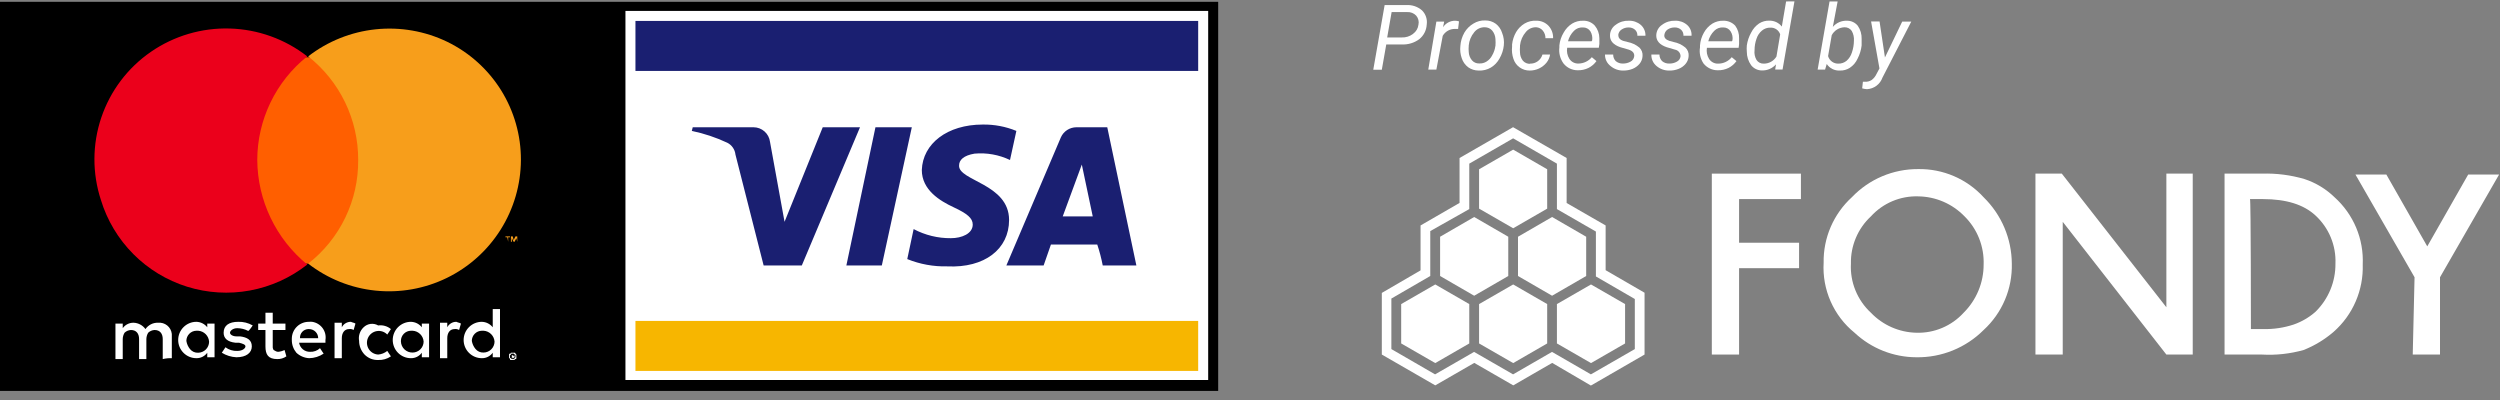 <?xml version="1.0" encoding="UTF-8"?> <svg xmlns="http://www.w3.org/2000/svg" width="150" height="24" viewBox="0 0 150 24" fill="none"><rect x="0" y="0" width="150" height="24" fill="#808080" stroke="none"/> <g clip-path="url(#clip0)"> <path d="M0 0.109H73.091V23.455H0V0.109Z" fill="black"></path> <path d="M37.527 0.655H72.491V22.8H37.527V0.655Z" fill="white"></path> <path d="M38.127 19.255H71.891V22.255H38.127V19.255Z" fill="#F7B600"></path> <path d="M38.127 1.255H71.891V4.255H38.127V1.255ZM51.6 7.636L48.109 15.927H45.818L44.127 9.273C44.111 9.123 44.058 8.979 43.972 8.856C43.887 8.732 43.771 8.631 43.636 8.564C42.957 8.246 42.243 8.008 41.509 7.855L41.564 7.636H45.218C45.46 7.638 45.692 7.728 45.873 7.888C46.053 8.049 46.17 8.269 46.2 8.509L47.073 13.309L49.364 7.636H51.6ZM60.545 13.2C60.545 11.018 57.491 10.854 57.545 9.927C57.545 9.6 57.818 9.327 58.473 9.218C59.203 9.152 59.938 9.284 60.6 9.6L60.982 7.855C60.342 7.592 59.655 7.462 58.964 7.473C56.836 7.473 55.364 8.618 55.309 10.2C55.309 11.4 56.4 12.055 57.218 12.436C58.036 12.818 58.364 13.091 58.364 13.473C58.364 14.018 57.709 14.291 57.055 14.291C56.275 14.298 55.507 14.11 54.818 13.745L54.436 15.545C55.198 15.854 56.015 16.002 56.836 15.982C59.073 16.091 60.545 14.945 60.545 13.2ZM66.164 15.927H68.182L66.436 7.636H64.582C64.386 7.637 64.194 7.694 64.03 7.8C63.866 7.906 63.735 8.058 63.655 8.236L60.382 15.927H62.618L63.055 14.673H65.836C65.973 15.083 66.082 15.502 66.164 15.927ZM63.764 12.982L64.909 9.873L65.564 12.982H63.764ZM54.709 7.636L52.909 15.927H50.782L52.527 7.636H54.709Z" fill="#1A1F71"></path> <path d="M10.309 21.491V20.182C10.318 20.083 10.308 19.984 10.278 19.89C10.249 19.795 10.201 19.707 10.138 19.631C10.075 19.555 9.997 19.493 9.909 19.447C9.822 19.401 9.726 19.372 9.627 19.364H9.491C9.342 19.358 9.193 19.389 9.06 19.456C8.926 19.523 8.812 19.622 8.727 19.745C8.646 19.632 8.539 19.539 8.417 19.473C8.294 19.407 8.158 19.369 8.018 19.364C7.891 19.361 7.765 19.389 7.651 19.446C7.536 19.503 7.438 19.587 7.364 19.691V19.418H6.927V21.545H7.364V20.345C7.366 20.211 7.404 20.079 7.473 19.964C7.576 19.865 7.712 19.807 7.855 19.8C8.182 19.8 8.345 20.018 8.345 20.345V21.545H8.782V20.345C8.784 20.211 8.822 20.079 8.891 19.964C8.994 19.865 9.13 19.807 9.273 19.8C9.6 19.8 9.764 20.018 9.764 20.345V21.545C9.942 21.503 10.126 21.484 10.309 21.491ZM17.127 19.418H16.364V18.764H15.927V19.418H15.491V19.8H15.927V20.782C15.927 21.273 16.091 21.545 16.636 21.545C16.831 21.55 17.022 21.493 17.182 21.382L17.073 21C16.953 21.06 16.824 21.097 16.691 21.109C16.582 21.109 16.527 21.055 16.418 21C16.376 20.935 16.357 20.859 16.364 20.782V19.8H17.127V19.418ZM21.055 19.309C20.942 19.307 20.831 19.337 20.735 19.395C20.639 19.452 20.56 19.536 20.509 19.636V19.364H20.073V21.491H20.509V20.291C20.509 19.964 20.673 19.745 20.945 19.745C21.04 19.731 21.137 19.75 21.218 19.8L21.327 19.418C21.273 19.364 21.164 19.364 21.055 19.309ZM15.164 19.527C14.899 19.374 14.597 19.299 14.291 19.309C13.745 19.309 13.418 19.527 13.418 19.964C13.418 20.291 13.636 20.509 14.127 20.564H14.345C14.564 20.618 14.727 20.673 14.727 20.782C14.727 20.891 14.564 21.055 14.236 21.055C13.982 21.067 13.731 20.99 13.527 20.836L13.309 21.164C13.572 21.327 13.873 21.421 14.182 21.436C14.782 21.436 15.109 21.164 15.109 20.782C15.109 20.4 14.836 20.236 14.4 20.182H14.182C13.964 20.182 13.8 20.073 13.8 19.964C13.8 19.855 13.964 19.691 14.236 19.691C14.464 19.693 14.689 19.749 14.891 19.855C14.945 19.855 15.164 19.527 15.164 19.527ZM21.546 20.454C21.547 20.759 21.664 21.051 21.873 21.273C21.979 21.381 22.107 21.466 22.247 21.523C22.388 21.579 22.539 21.605 22.691 21.6C22.962 21.611 23.23 21.535 23.455 21.382L23.236 21.055C23.081 21.181 22.891 21.257 22.691 21.273C22.575 21.267 22.463 21.233 22.363 21.174C22.264 21.115 22.18 21.032 22.12 20.934C22.06 20.835 22.025 20.723 22.018 20.607C22.011 20.492 22.032 20.376 22.08 20.271C22.128 20.166 22.201 20.074 22.292 20.003C22.384 19.932 22.492 19.885 22.606 19.866C22.72 19.846 22.837 19.855 22.947 19.891C23.057 19.927 23.156 19.989 23.236 20.073L23.455 19.745C23.35 19.657 23.228 19.592 23.096 19.555C22.965 19.517 22.826 19.508 22.691 19.527C22.554 19.447 22.394 19.415 22.236 19.434C22.078 19.454 21.932 19.525 21.818 19.636C21.708 19.739 21.625 19.868 21.578 20.011C21.53 20.154 21.519 20.306 21.546 20.454ZM18.546 19.309C18.411 19.306 18.278 19.33 18.153 19.379C18.028 19.428 17.914 19.501 17.818 19.595C17.721 19.688 17.645 19.799 17.591 19.923C17.538 20.046 17.511 20.178 17.509 20.313C17.506 20.342 17.506 20.371 17.509 20.4C17.507 20.679 17.604 20.949 17.782 21.164C17.99 21.359 18.26 21.475 18.546 21.491C18.857 21.487 19.16 21.392 19.418 21.218L19.2 20.891C19.12 20.966 19.026 21.024 18.922 21.061C18.819 21.099 18.71 21.115 18.6 21.109C18.444 21.112 18.291 21.059 18.171 20.959C18.05 20.858 17.971 20.718 17.945 20.564H19.527V20.4C19.547 20.276 19.543 20.149 19.514 20.027C19.484 19.905 19.431 19.79 19.357 19.688C19.283 19.587 19.189 19.501 19.082 19.436C18.974 19.371 18.855 19.328 18.731 19.309C18.669 19.301 18.607 19.301 18.546 19.309ZM18.546 19.745C18.69 19.745 18.829 19.803 18.931 19.905C19.034 20.008 19.091 20.146 19.091 20.291H18C17.996 20.224 18.005 20.156 18.026 20.092C18.048 20.028 18.082 19.969 18.127 19.918C18.171 19.868 18.226 19.826 18.286 19.797C18.347 19.767 18.413 19.75 18.48 19.745H18.546ZM12.873 20.454V19.418H12.436V19.636C12.358 19.537 12.259 19.456 12.146 19.399C12.033 19.343 11.908 19.312 11.782 19.309C11.492 19.309 11.215 19.424 11.011 19.629C10.806 19.833 10.691 20.111 10.691 20.4C10.691 20.689 10.806 20.967 11.011 21.171C11.215 21.376 11.492 21.491 11.782 21.491C11.909 21.494 12.036 21.465 12.15 21.408C12.264 21.351 12.362 21.267 12.436 21.164V21.436H12.873V20.454ZM11.182 20.454C11.182 20.294 11.245 20.141 11.357 20.026C11.469 19.912 11.622 19.846 11.782 19.844H11.891C12.062 19.855 12.224 19.93 12.344 20.052C12.465 20.175 12.537 20.337 12.546 20.509C12.543 20.682 12.473 20.847 12.351 20.969C12.229 21.091 12.064 21.161 11.891 21.164C11.798 21.169 11.704 21.152 11.619 21.114C11.534 21.076 11.459 21.018 11.4 20.945C11.285 20.804 11.21 20.635 11.182 20.454ZM27.382 19.309C27.269 19.307 27.159 19.337 27.062 19.395C26.966 19.452 26.887 19.536 26.836 19.636V19.364H26.4V21.491H26.836V20.291C26.836 19.964 27 19.745 27.273 19.745C27.367 19.731 27.464 19.75 27.546 19.8L27.655 19.418C27.6 19.364 27.491 19.364 27.382 19.309ZM30.764 21.164H30.873C30.88 21.163 30.888 21.163 30.895 21.166C30.902 21.168 30.908 21.172 30.913 21.178C30.919 21.183 30.922 21.189 30.925 21.196C30.927 21.203 30.928 21.211 30.927 21.218L30.982 21.273V21.491C30.983 21.498 30.982 21.506 30.98 21.513C30.977 21.52 30.973 21.526 30.968 21.531C30.963 21.537 30.956 21.541 30.949 21.543C30.942 21.546 30.935 21.546 30.927 21.545C30.92 21.544 30.913 21.545 30.905 21.548C30.898 21.55 30.892 21.554 30.887 21.559C30.881 21.565 30.878 21.571 30.875 21.578C30.873 21.585 30.872 21.593 30.873 21.6H30.655C30.647 21.601 30.64 21.6 30.633 21.598C30.626 21.595 30.619 21.591 30.614 21.586C30.609 21.581 30.605 21.574 30.602 21.567C30.6 21.56 30.599 21.553 30.6 21.545C30.601 21.538 30.6 21.531 30.598 21.523C30.595 21.517 30.591 21.51 30.586 21.505C30.581 21.5 30.574 21.496 30.567 21.493C30.56 21.491 30.553 21.49 30.546 21.491V21.273C30.545 21.265 30.545 21.258 30.548 21.251C30.55 21.244 30.554 21.237 30.559 21.232C30.565 21.227 30.571 21.223 30.578 21.221C30.585 21.218 30.593 21.217 30.6 21.218C30.607 21.219 30.615 21.218 30.622 21.216C30.629 21.213 30.635 21.209 30.64 21.204C30.646 21.199 30.65 21.192 30.652 21.186C30.655 21.178 30.655 21.171 30.655 21.164H30.764ZM30.764 21.545H30.818C30.826 21.546 30.833 21.546 30.84 21.543C30.847 21.541 30.854 21.537 30.859 21.531C30.864 21.526 30.868 21.52 30.87 21.513C30.873 21.506 30.874 21.498 30.873 21.491L30.927 21.436V21.327C30.928 21.32 30.927 21.312 30.925 21.305C30.922 21.298 30.919 21.292 30.913 21.287C30.908 21.282 30.902 21.277 30.895 21.275C30.888 21.273 30.88 21.272 30.873 21.273L30.818 21.218H30.709C30.702 21.217 30.694 21.218 30.687 21.221C30.68 21.223 30.674 21.227 30.669 21.232C30.663 21.237 30.659 21.244 30.657 21.251C30.654 21.258 30.654 21.265 30.655 21.273L30.6 21.327V21.436C30.599 21.444 30.6 21.451 30.602 21.458C30.605 21.465 30.609 21.472 30.614 21.477C30.619 21.482 30.626 21.486 30.633 21.488C30.64 21.491 30.647 21.492 30.655 21.491L30.709 21.545H30.764ZM30.818 21.327H30.873V21.436H30.818L30.873 21.491H30.818L30.764 21.436V21.491H30.709V21.273C30.709 21.327 30.818 21.327 30.818 21.327ZM30.764 21.327L30.818 21.382V21.327H30.764ZM25.745 20.454V19.418H25.309V19.636C25.231 19.537 25.132 19.456 25.019 19.399C24.905 19.343 24.781 19.312 24.655 19.309C24.365 19.309 24.088 19.424 23.883 19.629C23.679 19.833 23.564 20.111 23.564 20.4C23.564 20.689 23.679 20.967 23.883 21.171C24.088 21.376 24.365 21.491 24.655 21.491C24.782 21.494 24.908 21.465 25.022 21.408C25.136 21.351 25.235 21.267 25.309 21.164V21.436H25.745V20.454ZM24.055 20.454C24.055 20.294 24.117 20.141 24.23 20.026C24.342 19.912 24.494 19.846 24.655 19.844H24.764C24.933 19.855 25.093 19.928 25.214 20.048C25.334 20.168 25.407 20.328 25.418 20.498C25.415 20.671 25.346 20.836 25.223 20.958C25.101 21.08 24.936 21.15 24.764 21.153C24.673 21.156 24.584 21.141 24.499 21.109C24.415 21.077 24.337 21.029 24.271 20.967C24.205 20.905 24.152 20.831 24.115 20.749C24.078 20.666 24.057 20.578 24.055 20.487V20.454ZM30 20.454V18.545H29.564V19.636C29.485 19.537 29.386 19.456 29.273 19.399C29.16 19.343 29.036 19.312 28.909 19.309C28.62 19.309 28.342 19.424 28.138 19.629C27.933 19.833 27.818 20.111 27.818 20.4C27.818 20.689 27.933 20.967 28.138 21.171C28.342 21.376 28.62 21.491 28.909 21.491C29.037 21.494 29.163 21.465 29.277 21.408C29.391 21.351 29.489 21.267 29.564 21.164V21.436H30V20.454ZM28.309 20.454C28.309 20.294 28.372 20.141 28.484 20.026C28.596 19.912 28.749 19.846 28.909 19.844H29.018C29.188 19.855 29.348 19.928 29.468 20.048C29.589 20.168 29.661 20.328 29.673 20.498C29.67 20.671 29.6 20.836 29.478 20.958C29.356 21.08 29.191 21.15 29.018 21.153C28.925 21.158 28.832 21.141 28.746 21.103C28.661 21.065 28.586 21.007 28.527 20.934C28.414 20.796 28.339 20.631 28.309 20.454Z" fill="white"></path> <path d="M14.673 3.436H22.309V15.818H14.673V3.436Z" fill="#FF5F00"></path> <path d="M15.436 9.6C15.438 8.405 15.709 7.226 16.229 6.149C16.748 5.073 17.502 4.127 18.436 3.382C17.104 2.345 15.477 1.76 13.79 1.711C12.103 1.662 10.444 2.152 9.055 3.109C7.662 4.069 6.618 5.454 6.077 7.056C5.536 8.658 5.529 10.393 6.055 12C6.428 13.222 7.095 14.334 7.996 15.241C8.896 16.147 10.005 16.82 11.224 17.202C12.444 17.583 13.738 17.661 14.995 17.43C16.252 17.198 17.433 16.664 18.436 15.873C17.506 15.112 16.755 14.155 16.237 13.071C15.718 11.987 15.445 10.802 15.436 9.6Z" fill="#EB001B"></path> <path d="M30.491 14.509V14.236H30.6V14.182H30.327V14.236H30.436L30.491 14.509ZM31.036 14.509V14.182H30.927L30.818 14.4L30.764 14.182H30.655V14.509H30.709V14.291L30.818 14.509H30.873L30.982 14.291L31.036 14.509ZM31.255 9.6C31.248 11.077 30.827 12.523 30.041 13.774C29.255 15.025 28.135 16.031 26.806 16.678C25.478 17.325 23.995 17.588 22.526 17.436C21.056 17.284 19.659 16.723 18.491 15.818C19.435 15.082 20.197 14.138 20.717 13.059C21.237 11.981 21.502 10.797 21.491 9.6C21.496 8.404 21.228 7.222 20.709 6.145C20.189 5.067 19.43 4.122 18.491 3.382C19.663 2.475 21.066 1.913 22.54 1.759C24.014 1.605 25.502 1.865 26.836 2.509C28.165 3.156 29.285 4.164 30.067 5.418C30.848 6.673 31.26 8.122 31.255 9.6Z" fill="#F79E1B"></path> <path fill-rule="evenodd" clip-rule="evenodd" d="M108.055 11.945H104.345V14.564H107.945V16.091H104.345V21.273H102.709V10.418H108.055V11.945Z" fill="white"></path> <path fill-rule="evenodd" clip-rule="evenodd" d="M111.055 15.818C111.026 16.367 111.119 16.916 111.327 17.424C111.534 17.933 111.851 18.391 112.255 18.764C112.608 19.133 113.031 19.429 113.499 19.635C113.967 19.841 114.471 19.953 114.982 19.964C115.513 19.98 116.042 19.882 116.531 19.674C117.021 19.467 117.46 19.157 117.818 18.764C118.199 18.385 118.501 17.934 118.707 17.438C118.913 16.942 119.019 16.41 119.018 15.873C119.037 15.338 118.945 14.805 118.748 14.307C118.551 13.81 118.253 13.358 117.873 12.982C117.511 12.608 117.079 12.309 116.602 12.103C116.124 11.897 115.611 11.788 115.091 11.782C114.559 11.765 114.031 11.864 113.541 12.071C113.052 12.278 112.613 12.589 112.255 12.982C111.866 13.343 111.558 13.783 111.352 14.272C111.145 14.761 111.044 15.287 111.055 15.818ZM109.418 15.764C109.405 15.027 109.55 14.295 109.841 13.618C110.133 12.941 110.565 12.334 111.109 11.836C111.622 11.298 112.24 10.87 112.925 10.579C113.61 10.289 114.347 10.141 115.091 10.145C115.828 10.133 116.559 10.277 117.236 10.568C117.914 10.86 118.521 11.292 119.018 11.836C119.549 12.355 119.972 12.974 120.263 13.658C120.553 14.341 120.705 15.076 120.709 15.818C120.728 16.564 120.587 17.306 120.295 17.992C120.004 18.679 119.568 19.296 119.018 19.8C118.489 20.329 117.859 20.746 117.166 21.027C116.473 21.308 115.73 21.448 114.982 21.436C113.604 21.432 112.279 20.905 111.273 19.964C110.653 19.461 110.161 18.818 109.839 18.087C109.516 17.357 109.372 16.561 109.418 15.764Z" fill="white"></path> <path fill-rule="evenodd" clip-rule="evenodd" d="M135.055 19.745H135.818C136.429 19.756 137.038 19.664 137.618 19.473C138.1 19.305 138.544 19.046 138.927 18.709C139.311 18.333 139.616 17.883 139.822 17.386C140.028 16.889 140.132 16.356 140.127 15.818C140.149 15.278 140.053 14.74 139.846 14.241C139.638 13.741 139.325 13.293 138.927 12.927C138.218 12.273 137.182 11.945 135.764 11.945H135C135.055 11.945 135.055 19.745 135.055 19.745ZM133.473 21.273V10.418H135.709C136.576 10.39 137.441 10.5 138.273 10.745C138.948 10.967 139.564 11.34 140.073 11.836C140.636 12.342 141.08 12.966 141.372 13.664C141.665 14.362 141.798 15.117 141.764 15.873C141.788 16.633 141.644 17.388 141.342 18.086C141.041 18.784 140.589 19.406 140.018 19.909C139.483 20.37 138.875 20.739 138.218 21C137.403 21.229 136.555 21.322 135.709 21.273H133.473ZM144.873 16.636L141.327 10.473H143.182L145.636 14.782L148.091 10.473H149.945L146.4 16.636V21.273H144.764L144.873 16.636ZM129.982 10.418V18.436L123.709 10.418H122.127V21.273H123.764V13.309L129.982 21.273H131.564V10.418H129.982Z" fill="white"></path> <path d="M90.791 8.302L93.415 9.818V12.545L95.754 13.893V16.587L98.089 17.94V20.945L95.454 22.462L93.12 21.114L90.785 22.462L88.445 21.114L86.105 22.462L83.482 20.945V17.913L85.816 16.56V13.865L88.156 12.545V9.818L90.785 8.302H90.791ZM90.785 7.631L87.573 9.48V12.175L85.233 13.527V16.222L82.909 17.575V21.273L86.116 23.122L88.456 21.774L90.796 23.122L93.131 21.774L95.454 23.133L98.673 21.273V17.564L96.338 16.211V13.527L93.998 12.18V9.48L90.791 7.636L90.785 7.631Z" fill="white"></path> <path fill-rule="evenodd" clip-rule="evenodd" d="M92.831 12.518V10.156L90.791 8.978L88.745 10.156V12.518L90.791 13.696L92.831 12.518Z" fill="white"></path> <path fill-rule="evenodd" clip-rule="evenodd" d="M88.745 18.245V20.607L90.791 21.785L92.831 20.607V18.245L90.791 17.067L88.745 18.245Z" fill="white"></path> <path fill-rule="evenodd" clip-rule="evenodd" d="M90.496 14.204L88.451 13.02L86.406 14.204V16.56L88.451 17.744L90.496 16.56V14.204Z" fill="white"></path> <path fill-rule="evenodd" clip-rule="evenodd" d="M95.171 14.204L93.125 13.02L91.08 14.204V16.56L93.125 17.744L95.171 16.56V14.204Z" fill="white"></path> <path fill-rule="evenodd" clip-rule="evenodd" d="M84.071 18.245V20.607L86.116 21.785L88.156 20.607V18.245L86.116 17.067L84.071 18.245Z" fill="white"></path> <path fill-rule="evenodd" clip-rule="evenodd" d="M95.46 17.067L93.415 18.245V20.607L95.46 21.785L97.505 20.607V18.245L95.46 17.067Z" fill="white"></path> <path fill-rule="evenodd" clip-rule="evenodd" d="M85.32 0.622C85.061 0.397 84.724 0.283 84.382 0.305H83.078L82.396 4.184H82.909L83.176 2.667H84.104C84.481 2.686 84.852 2.575 85.156 2.351C85.288 2.244 85.397 2.111 85.474 1.96C85.551 1.808 85.595 1.642 85.604 1.473C85.626 1.319 85.613 1.161 85.563 1.013C85.514 0.866 85.431 0.731 85.32 0.622ZM84.775 2.04C84.581 2.184 84.344 2.257 84.104 2.247H83.231L83.498 0.725H84.425C84.526 0.718 84.628 0.733 84.722 0.77C84.817 0.807 84.901 0.864 84.971 0.938C85.035 1.012 85.081 1.1 85.104 1.195C85.128 1.289 85.129 1.388 85.107 1.484C85.094 1.592 85.059 1.696 85.004 1.79C84.948 1.884 84.874 1.965 84.785 2.029L84.775 2.04Z" fill="white"></path> <path fill-rule="evenodd" clip-rule="evenodd" d="M87.529 1.735H87.3C87.151 1.732 87.005 1.769 86.875 1.842C86.746 1.915 86.638 2.021 86.564 2.149L86.182 4.178H85.696L86.182 1.298H86.651L86.58 1.636C86.658 1.515 86.766 1.416 86.893 1.348C87.019 1.279 87.161 1.243 87.305 1.244C87.385 1.245 87.464 1.258 87.54 1.282L87.485 1.74L87.529 1.735Z" fill="white"></path> <path fill-rule="evenodd" clip-rule="evenodd" d="M90.125 1.969C90.058 1.752 89.925 1.561 89.744 1.424C89.562 1.292 89.341 1.223 89.116 1.227C88.867 1.217 88.62 1.281 88.407 1.413C88.182 1.545 87.994 1.733 87.862 1.958C87.722 2.204 87.64 2.478 87.622 2.76C87.594 3.007 87.622 3.256 87.704 3.491C87.774 3.708 87.909 3.898 88.091 4.036C88.273 4.164 88.49 4.232 88.713 4.233C88.972 4.248 89.231 4.185 89.454 4.053C89.673 3.921 89.852 3.732 89.973 3.507C90.112 3.268 90.2 3.003 90.229 2.727C90.258 2.47 90.222 2.209 90.125 1.969ZM89.722 2.765C89.696 2.958 89.633 3.143 89.536 3.311C89.46 3.468 89.341 3.6 89.193 3.693C89.061 3.777 88.907 3.817 88.751 3.807C88.668 3.811 88.586 3.795 88.511 3.762C88.435 3.729 88.368 3.679 88.315 3.616C88.198 3.474 88.131 3.298 88.124 3.115C88.113 2.998 88.113 2.882 88.124 2.765V2.727C88.151 2.437 88.265 2.161 88.451 1.936C88.526 1.839 88.624 1.76 88.736 1.708C88.848 1.656 88.971 1.631 89.094 1.636C89.177 1.636 89.259 1.653 89.334 1.687C89.409 1.721 89.477 1.77 89.531 1.833C89.649 1.976 89.718 2.154 89.727 2.34C89.738 2.482 89.738 2.624 89.727 2.765H89.722Z" fill="white"></path> <path fill-rule="evenodd" clip-rule="evenodd" d="M91.8 3.818C91.968 3.823 92.132 3.773 92.267 3.674C92.403 3.575 92.501 3.434 92.547 3.273H93.005C92.978 3.453 92.902 3.622 92.787 3.764C92.666 3.911 92.513 4.029 92.341 4.11C92.168 4.191 91.98 4.233 91.789 4.233C91.572 4.237 91.359 4.172 91.183 4.046C91.006 3.921 90.874 3.741 90.807 3.535C90.726 3.3 90.698 3.05 90.725 2.804V2.667C90.753 2.406 90.835 2.153 90.966 1.926C91.09 1.715 91.264 1.539 91.473 1.413C91.687 1.287 91.934 1.228 92.182 1.244C92.318 1.24 92.454 1.266 92.58 1.319C92.706 1.371 92.819 1.45 92.913 1.549C93.098 1.751 93.196 2.017 93.186 2.291H92.727C92.731 2.126 92.674 1.965 92.569 1.838C92.522 1.78 92.463 1.732 92.397 1.697C92.33 1.662 92.257 1.642 92.182 1.636C92.063 1.631 91.944 1.653 91.835 1.702C91.727 1.75 91.63 1.823 91.555 1.915C91.356 2.143 91.232 2.427 91.2 2.727V2.798C91.189 2.916 91.189 3.035 91.2 3.153C91.202 3.331 91.264 3.504 91.375 3.644C91.429 3.705 91.496 3.754 91.572 3.786C91.647 3.818 91.729 3.833 91.811 3.829L91.8 3.818Z" fill="white"></path> <path fill-rule="evenodd" clip-rule="evenodd" d="M95.689 1.538C95.6 1.441 95.491 1.364 95.37 1.313C95.248 1.262 95.117 1.239 94.985 1.244C94.755 1.236 94.528 1.295 94.331 1.413C94.116 1.548 93.94 1.736 93.818 1.958C93.677 2.192 93.589 2.455 93.562 2.727V2.842C93.519 3.188 93.61 3.538 93.818 3.818C93.921 3.944 94.051 4.045 94.198 4.114C94.346 4.182 94.507 4.218 94.669 4.216C94.892 4.221 95.113 4.173 95.313 4.074C95.501 3.978 95.664 3.838 95.787 3.665L95.509 3.431C95.411 3.549 95.289 3.644 95.15 3.71C95.012 3.776 94.861 3.811 94.707 3.813C94.599 3.817 94.492 3.793 94.397 3.744C94.301 3.694 94.22 3.62 94.162 3.529C94.038 3.331 93.991 3.094 94.031 2.864H95.929L95.962 2.64C95.962 2.527 95.962 2.413 95.962 2.296C95.961 2.02 95.865 1.752 95.689 1.538ZM95.493 2.476H94.08C94.141 2.238 94.265 2.021 94.44 1.849C94.51 1.777 94.596 1.722 94.69 1.687C94.784 1.652 94.885 1.639 94.985 1.647C95.072 1.645 95.157 1.665 95.233 1.705C95.31 1.745 95.374 1.804 95.422 1.876C95.52 2.04 95.558 2.233 95.531 2.422L95.493 2.476Z" fill="white"></path> <path fill-rule="evenodd" clip-rule="evenodd" d="M98.051 3.398C98.078 3.196 97.969 3.06 97.724 2.978L97.216 2.831C96.791 2.684 96.584 2.444 96.6 2.106C96.604 1.982 96.638 1.86 96.699 1.752C96.76 1.644 96.845 1.552 96.949 1.484C97.174 1.316 97.449 1.232 97.729 1.244C97.992 1.235 98.249 1.324 98.449 1.495C98.541 1.575 98.613 1.676 98.661 1.788C98.709 1.9 98.732 2.022 98.727 2.144H98.242C98.247 2.078 98.238 2.012 98.214 1.951C98.191 1.889 98.153 1.834 98.106 1.789C98.003 1.696 97.868 1.645 97.729 1.647C97.574 1.642 97.421 1.686 97.293 1.773C97.239 1.808 97.194 1.855 97.16 1.909C97.126 1.964 97.104 2.025 97.096 2.089C97.096 2.253 97.173 2.378 97.402 2.455L97.653 2.52C97.914 2.568 98.158 2.683 98.362 2.853C98.43 2.918 98.482 2.997 98.515 3.085C98.548 3.173 98.561 3.267 98.553 3.36C98.546 3.532 98.483 3.697 98.373 3.829C98.258 3.964 98.112 4.069 97.947 4.135C97.774 4.202 97.588 4.236 97.402 4.233C97.123 4.24 96.852 4.145 96.638 3.966C96.531 3.885 96.444 3.781 96.385 3.66C96.326 3.54 96.297 3.407 96.3 3.273H96.791C96.789 3.345 96.802 3.417 96.828 3.485C96.854 3.552 96.894 3.613 96.944 3.666C97.064 3.767 97.218 3.82 97.375 3.813C97.535 3.816 97.693 3.776 97.833 3.698C97.892 3.667 97.943 3.622 97.981 3.567C98.019 3.512 98.043 3.448 98.051 3.382V3.398Z" fill="white"></path> <path fill-rule="evenodd" clip-rule="evenodd" d="M100.833 3.398C100.838 3.3 100.808 3.202 100.746 3.125C100.685 3.048 100.597 2.995 100.5 2.978L99.998 2.831C99.573 2.684 99.365 2.444 99.376 2.106C99.382 1.981 99.416 1.86 99.478 1.752C99.54 1.643 99.626 1.552 99.731 1.484C99.956 1.316 100.231 1.232 100.511 1.244C100.772 1.234 101.028 1.324 101.226 1.495C101.317 1.575 101.388 1.676 101.435 1.788C101.481 1.901 101.501 2.022 101.493 2.144H101.007C101.011 2.078 101.001 2.013 100.978 1.952C100.954 1.89 100.918 1.835 100.871 1.789C100.767 1.694 100.63 1.644 100.489 1.647C100.334 1.643 100.182 1.686 100.053 1.773C100.001 1.81 99.957 1.857 99.924 1.911C99.892 1.966 99.87 2.026 99.862 2.089C99.835 2.253 99.938 2.378 100.167 2.455L100.413 2.52C100.674 2.568 100.918 2.683 101.122 2.853C101.191 2.917 101.245 2.996 101.279 3.084C101.313 3.172 101.327 3.266 101.318 3.36C101.312 3.532 101.248 3.697 101.138 3.829C101.024 3.967 100.876 4.073 100.707 4.135C100.534 4.205 100.349 4.238 100.162 4.233C99.883 4.24 99.612 4.145 99.398 3.966C99.295 3.883 99.213 3.777 99.158 3.657C99.103 3.536 99.077 3.405 99.082 3.273H99.567C99.566 3.345 99.58 3.418 99.607 3.485C99.634 3.553 99.674 3.614 99.725 3.666C99.844 3.767 99.996 3.819 100.151 3.813C100.313 3.819 100.474 3.779 100.615 3.698C100.674 3.667 100.725 3.622 100.763 3.567C100.801 3.512 100.825 3.448 100.833 3.382V3.398Z" fill="white"></path> <path fill-rule="evenodd" clip-rule="evenodd" d="M104.111 1.538C104.02 1.442 103.91 1.366 103.788 1.316C103.665 1.265 103.534 1.24 103.402 1.244C103.172 1.236 102.945 1.295 102.747 1.413C102.533 1.548 102.356 1.736 102.235 1.958C102.1 2.194 102.019 2.457 102 2.727V2.842C101.944 3.183 102.022 3.533 102.218 3.818C102.321 3.944 102.451 4.045 102.599 4.114C102.746 4.183 102.907 4.218 103.069 4.216C103.292 4.222 103.513 4.173 103.713 4.075C103.901 3.978 104.064 3.838 104.187 3.666L103.904 3.431C103.806 3.552 103.682 3.65 103.541 3.717C103.401 3.784 103.247 3.819 103.091 3.818C102.983 3.823 102.876 3.799 102.78 3.749C102.685 3.7 102.604 3.625 102.545 3.535C102.421 3.336 102.375 3.1 102.415 2.869H104.318L104.345 2.646C104.345 2.533 104.345 2.418 104.345 2.302C104.356 2.028 104.274 1.759 104.111 1.538ZM103.915 2.476H102.496C102.557 2.238 102.681 2.022 102.856 1.849C102.927 1.777 103.012 1.722 103.106 1.687C103.201 1.652 103.302 1.639 103.402 1.647C103.487 1.645 103.572 1.664 103.648 1.705C103.723 1.745 103.787 1.804 103.833 1.876C103.938 2.038 103.979 2.232 103.947 2.422L103.915 2.476Z" fill="white"></path> <path fill-rule="evenodd" clip-rule="evenodd" d="M107.166 0.087L106.909 1.593C106.82 1.48 106.707 1.39 106.577 1.328C106.447 1.267 106.305 1.236 106.162 1.238C105.944 1.232 105.729 1.291 105.546 1.407C105.343 1.546 105.18 1.733 105.071 1.953C104.936 2.192 104.847 2.455 104.809 2.727C104.798 2.852 104.798 2.978 104.809 3.104C104.808 3.393 104.898 3.675 105.066 3.911C105.142 4.008 105.24 4.088 105.351 4.142C105.463 4.197 105.585 4.226 105.709 4.227C105.869 4.232 106.028 4.202 106.175 4.139C106.322 4.076 106.454 3.981 106.56 3.862L106.511 4.173H106.953L107.667 0.082L107.166 0.087ZM106.587 3.393C106.507 3.525 106.394 3.633 106.259 3.708C106.125 3.782 105.972 3.821 105.818 3.818C105.735 3.821 105.652 3.803 105.577 3.764C105.503 3.726 105.439 3.67 105.393 3.6C105.289 3.422 105.247 3.215 105.273 3.011C105.273 2.781 105.311 2.552 105.387 2.335C105.447 2.138 105.562 1.964 105.72 1.833C105.862 1.714 106.042 1.652 106.227 1.658C106.355 1.653 106.481 1.689 106.587 1.762C106.692 1.835 106.771 1.94 106.811 2.062L106.587 3.393Z" fill="white"></path> <path fill-rule="evenodd" clip-rule="evenodd" d="M111.469 1.549C111.392 1.452 111.293 1.374 111.18 1.321C111.068 1.268 110.944 1.242 110.82 1.244C110.659 1.237 110.499 1.267 110.352 1.331C110.204 1.395 110.073 1.492 109.969 1.615L110.258 0.087H109.773L109.058 4.178H109.505L109.604 3.84C109.689 3.967 109.805 4.07 109.942 4.139C110.079 4.208 110.231 4.24 110.384 4.233C110.598 4.242 110.809 4.185 110.989 4.069C111.192 3.935 111.353 3.746 111.453 3.524C111.583 3.275 111.666 3.006 111.698 2.727V2.673C111.698 2.564 111.698 2.449 111.698 2.34C111.709 2.059 111.628 1.781 111.469 1.549ZM111.115 3.147C111.056 3.341 110.945 3.515 110.793 3.649C110.653 3.763 110.477 3.823 110.296 3.818C110.159 3.821 110.024 3.778 109.914 3.696C109.803 3.614 109.723 3.498 109.685 3.365L109.904 2.111C109.979 1.971 110.089 1.853 110.224 1.77C110.359 1.687 110.514 1.641 110.673 1.636C110.757 1.634 110.841 1.652 110.916 1.69C110.992 1.728 111.056 1.785 111.104 1.855C111.206 2.035 111.252 2.242 111.235 2.449C111.233 2.687 111.192 2.923 111.115 3.147Z" fill="white"></path> <path fill-rule="evenodd" clip-rule="evenodd" d="M113.094 3.453L114.131 1.298H114.676L112.947 4.658C112.878 4.852 112.754 5.022 112.589 5.145C112.424 5.268 112.226 5.34 112.02 5.351C111.922 5.346 111.825 5.329 111.731 5.302L111.774 4.904H111.9C112.04 4.914 112.18 4.877 112.298 4.8C112.426 4.706 112.528 4.58 112.593 4.434L112.767 4.107L112.265 1.287H112.773L113.1 3.469L113.094 3.453Z" fill="white"></path> </g> <defs> <clipPath id="clip0"> <rect width="150" height="23.564" fill="white"></rect> </clipPath> </defs> </svg> 